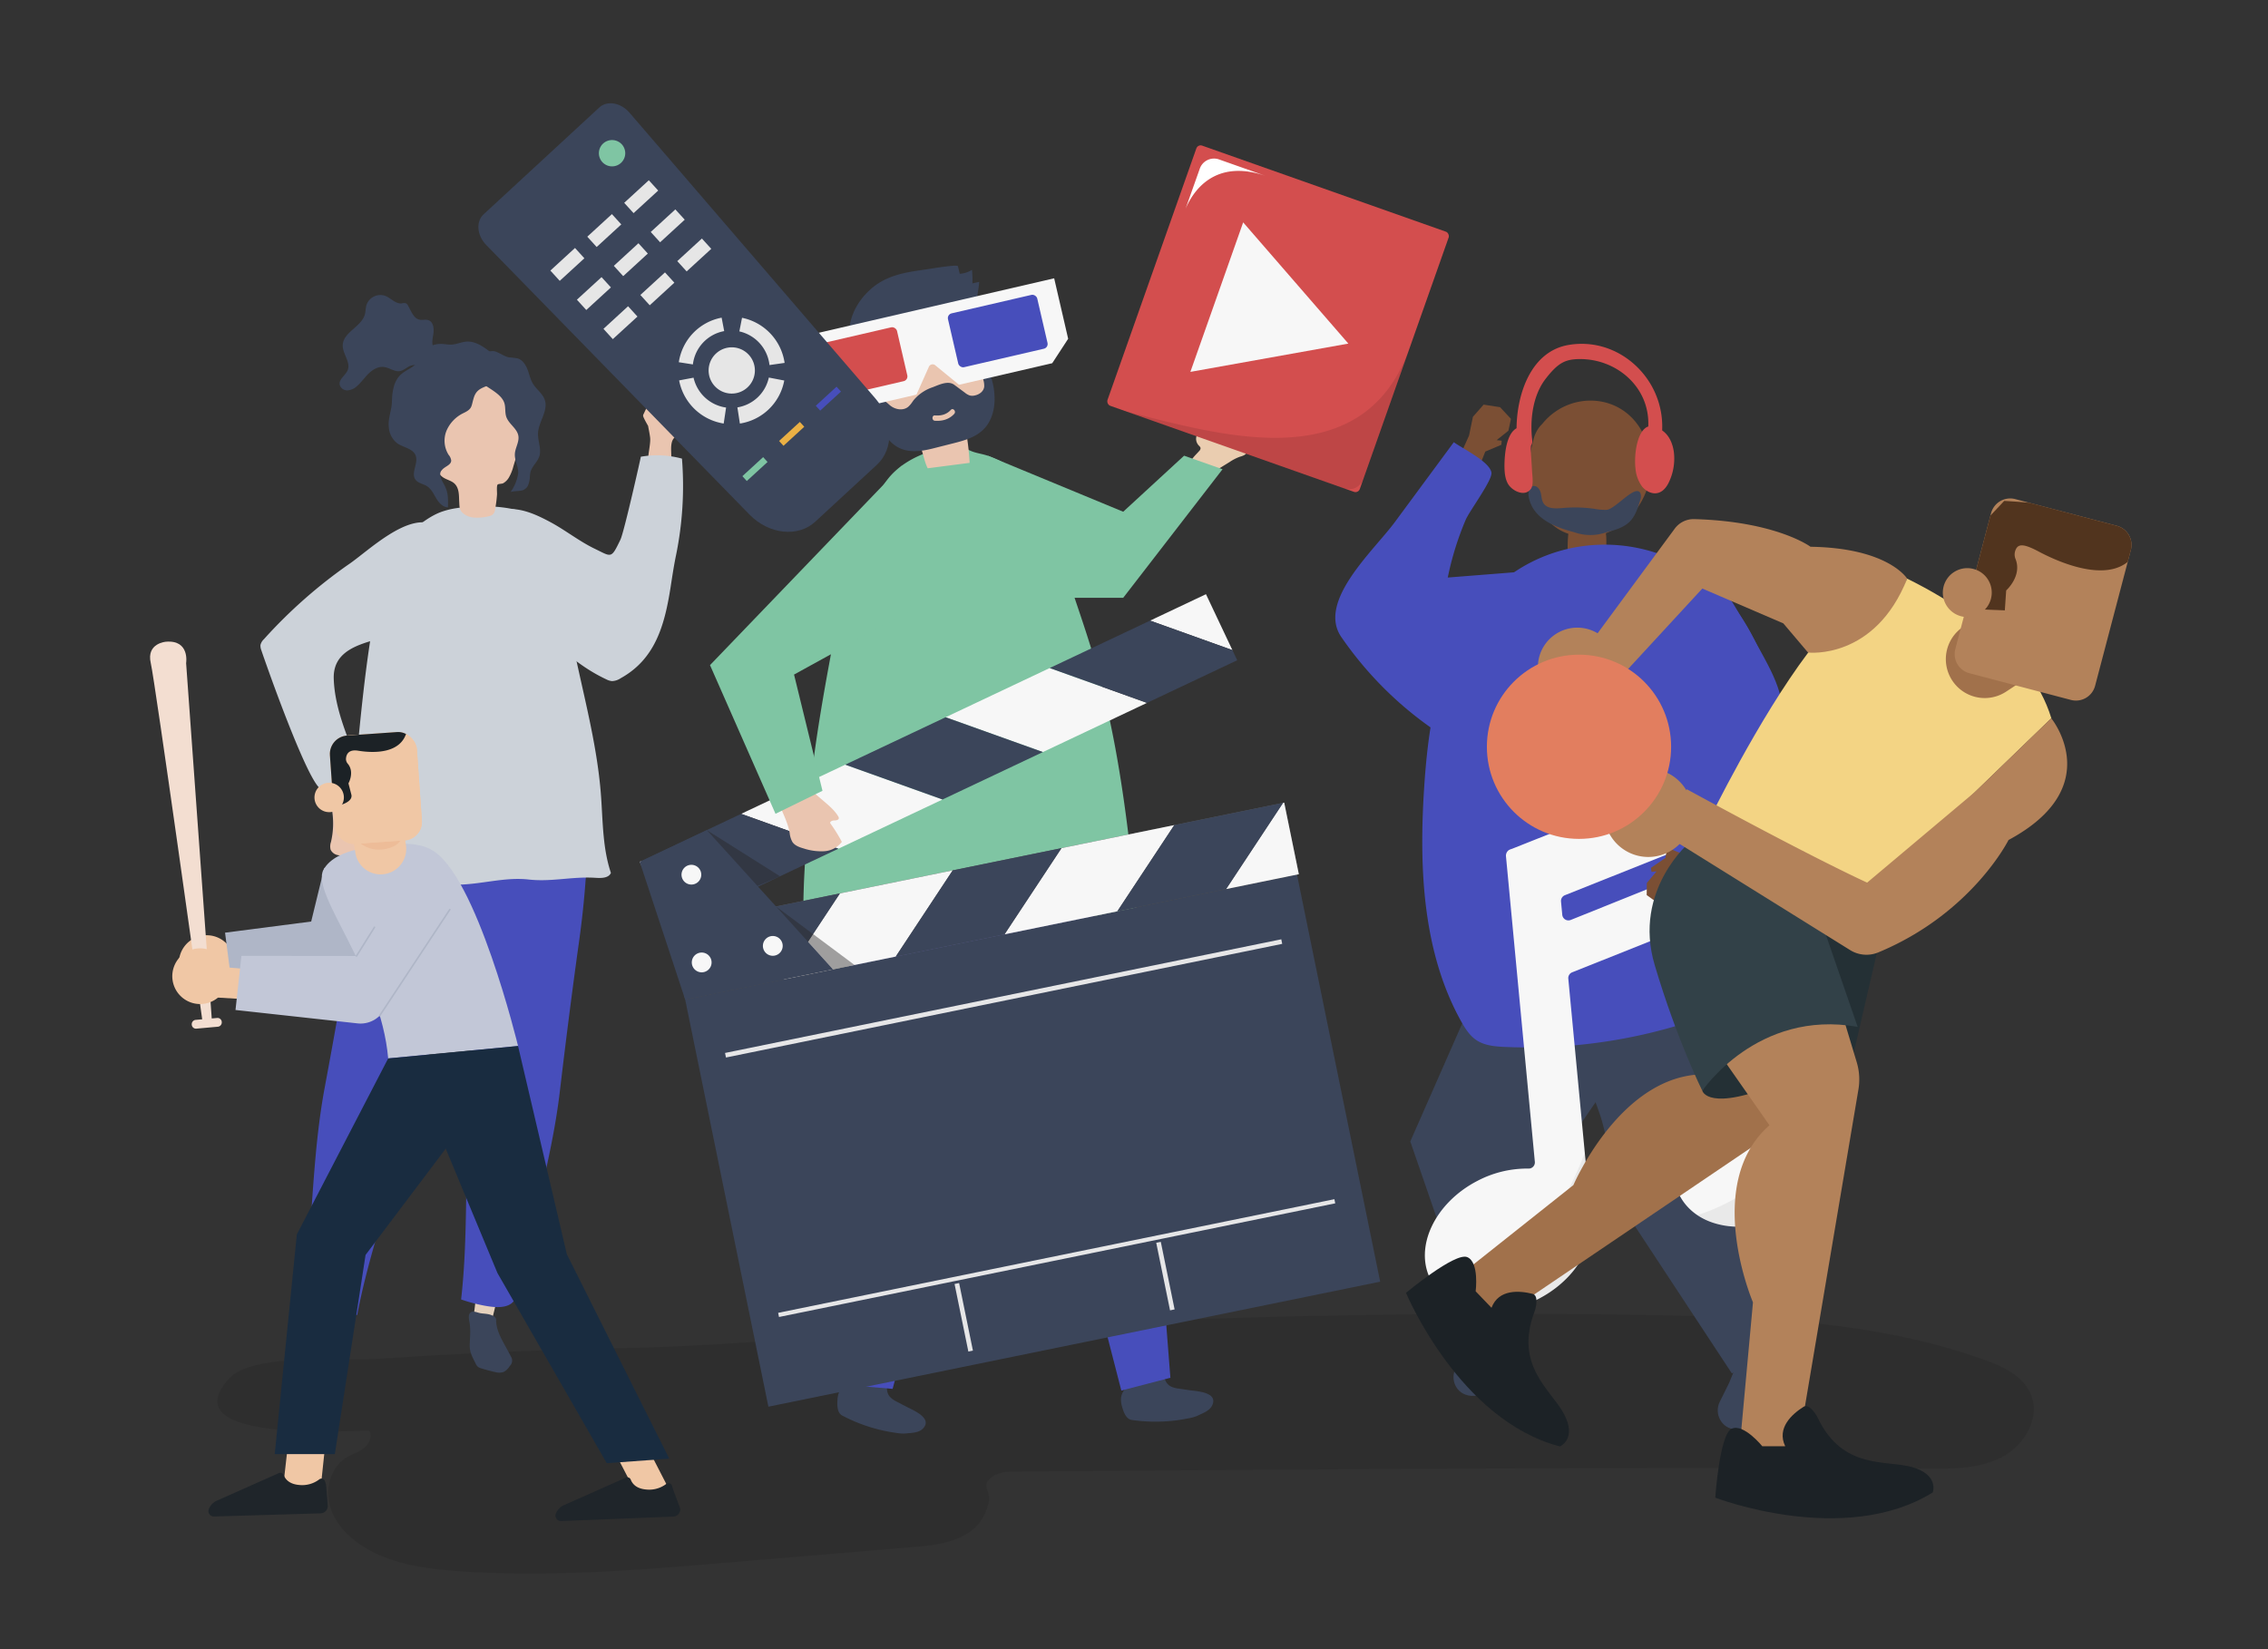<svg xmlns="http://www.w3.org/2000/svg" xmlns:xlink="http://www.w3.org/1999/xlink" viewBox="0 0 1100 800"><rect x="0" y="0" width="1100" height="800" fill="#333333" stroke="none"/><defs><style>.cls-1{fill:#b3825a;}.cls-2{fill:#f0c7a5;}.cls-3{isolation:isolate;}.cls-4{opacity:0.09;}.cls-5{fill:#e5d1bd;}.cls-6{fill:#3b455a;}.cls-7{fill:#474ebb;}.cls-8{fill:#7fc5a3;}.cls-9{fill:#534741;}.cls-10{fill:#eac5b0;}.cls-11{fill:#f7f7f7;}.cls-12{fill:#d34e4e;}.cls-13{fill:#59595b;}.cls-14{fill:#e6e6e7;}.cls-15{fill:#272525;opacity:0.42;mix-blend-mode:multiply;}.cls-16{fill:#eacdb0;}.cls-17{opacity:0.1;}.cls-18{fill:#fff;}.cls-19{fill:#7b4f34;}.cls-20{fill:#161216;opacity:0.06;}.cls-21{fill:#ccd2d9;}.cls-22{fill:#e6e6e6;}.cls-23{fill:#ebb044;}.cls-24{fill:#243035;}.cls-25{fill:#a1714b;}.cls-26{fill:#1c2226;}.cls-27{fill:#324148;}.cls-28{fill:#f3d484;}.cls-29{clip-path:url(#clip-path);}.cls-30{fill:#51341e;}.cls-31{fill:#e27e5f;}.cls-32{fill:#f3ded1;}.cls-33{fill:#afb6c7;}.cls-34{fill:#c2c7d7;}.cls-35{fill:#1f252a;}.cls-36{fill:#edbc98;}.cls-37{clip-path:url(#clip-path-2);}.cls-38{fill:#192c40;}.cls-39{fill:none;stroke:#afb6c7;stroke-linecap:round;stroke-linejoin:round;stroke-width:0.76px;}</style><clipPath id="clip-path"><path class="cls-1" d="M965.48,247.13h50.9a9.6,9.6,0,0,1,9.6,9.6v68.14a9.61,9.61,0,0,1-9.61,9.61h-50.9a9.6,9.6,0,0,1-9.6-9.6V256.74a9.61,9.61,0,0,1,9.61-9.61Z" transform="translate(106.59 -242.54) rotate(14.74)"/></clipPath><clipPath id="clip-path-2"><rect class="cls-2" x="160.16" y="355.38" width="42.18" height="52.55" rx="8.94" transform="matrix(1, -0.07, 0.07, 1, -25.65, 13.27)"/></clipPath></defs><title>Sports domain</title><g class="cls-3"><g id="object"><path class="cls-4" d="M915.89,647.11a309.54,309.54,0,0,1,46.26,12.39c9.32,3.33,19.37,8,23,17.25,4.49,11.32-3.42,24.49-14.21,30.12s-23.52,5.67-35.69,5.59c-126.75-.79-253.5.08-380.25.95l-61.71.42c-3.78,0-7.74.1-11,1.94-7.38,4.14-1.56,7.65-2.66,12.64-1.35,6.13-4.3,11.39-9.66,15-8,5.37-18.12,6.34-27.75,7.14l-89,7.45c-43.65,3.65-87.51,7.31-131.19,4.15-15.89-1.15-32.3-3.4-45.79-11.86-7.46-4.68-14-11.51-16.27-20s.51-18.67,8-23.27c2.75-1.69,6-2.58,8.52-4.56s4.28-5.7,2.58-8.44c-10.17,0-96.26,5.79-68-25.29,11.61-12.75,56.83-8.53,72.19-9.57,41.37-2.79,82.8-4.48,124.25-5.38,38.92-.84,76.65-4.43,115.51-6.68,82.72-4.79,165.52-8.21,248.38-9.36q64.61-.9,129.23.17C839.18,638.55,878.2,639.91,915.89,647.11Z"/><path class="cls-5" d="M165,647.77c-3.14.21-6-.89-9.06-1.24a155.74,155.74,0,0,1,3.63-31.67c4.73,5.25,8.71,2.2,8.55,12.07C168.09,630.13,164.4,642.91,165,647.77Z"/><path class="cls-6" d="M155.27,641.19c-3.57-1.28-4.37,7.25-4.4,9.25a15.43,15.43,0,0,1-.18,3.6,9.66,9.66,0,0,1-2,3.4L143.49,664a11.68,11.68,0,0,0-2,3.15c-1,2.92.67,6.38,3.43,7.78,9.59,4.84,18.34-6.89,20.42-14.63.32-1.18.55-2.39.78-3.59.48-2.5,2.37-7.94,1.38-10.38-1.16-2.84-4.66-.78-7-1.85C158.44,643.44,156.72,641.7,155.27,641.19Z"/><path class="cls-7" d="M223.36,470.64c-8.93,24.32-19.25,48.12-25.12,73.58-7.27,31.46-19,62.13-25,93.66a77.89,77.89,0,0,1-11.63-.5c-4.43-.52-11.45-1.72-13.05-6.55-.81-2.47.05-6.48.18-9.05.4-8.21,1-16.42,1.59-24.62,1.71-23.2,2.88-46.69,7.15-69.57,4.49-24.07,8.79-48.22,12.74-72.28,2-12.44,4.55-24.8,7.65-37,.79-3.15,9.09-35.6,10.72-35.34a152.29,152.29,0,0,1,54.28,19.47c1.63,1,3.21,2.12,3.78,3.85s.05,3.22-.47,4.79c-5,15-11.75,29-17.11,43.88C227.21,460.14,225.31,465.32,223.36,470.64Z"/><path class="cls-5" d="M228.56,642.25c2.93,1.14,6,.94,9,1.52a156.68,156.68,0,0,0,6-31.32c-6.08,3.61-9-.49-11.76,9C230.87,624.5,230.59,637.8,228.56,642.25Z"/><path class="cls-6" d="M240.64,640.66c0,5.83,4.6,12.11,7.14,17.35a3.6,3.6,0,0,1-.59,4.69,7.33,7.33,0,0,1-3,2.86,7.07,7.07,0,0,1-4.1,0c-2.27-.5-4.52-1.1-6.73-1.8a4.9,4.9,0,0,1-1.57-.73,4.79,4.79,0,0,1-1.15-1.68c-1.57-3.15-2.9-5.39-2.82-8.9s.55-7.38-.12-11c-.32-1.74-.76-4,.74-4.93,1.15-.74,3.26.28,4.52.49,2.22.36,4.27.22,6.31,1.39a2.92,2.92,0,0,1,1.08.92A2.48,2.48,0,0,1,240.64,640.66Z"/><path class="cls-7" d="M225.53,455.79c1.3,25.88,4.07,51.66,2.11,77.72-2.42,32.19-.37,65-4,96.85a79.34,79.34,0,0,0,11.25,3c4.38.81,11.44,1.76,14.4-2.37,1.51-2.12,1.88-6.21,2.53-8.7,2.06-8,3.94-16,5.8-24,5.27-22.66,11.14-45.44,13.87-68.55,2.87-24.31,5.95-48.65,9.33-72.8,1.75-12.48,3-25,3.7-37.61.18-3.24,1.91-36.69.27-36.93a152.17,152.17,0,0,0-57.6,2.45c-1.85.44-3.71,1.07-4.76,2.55s-1,3.06-1,4.71c.36,15.78,2.6,31.17,3.29,47C225,444.61,225.25,450.13,225.53,455.79Z"/><path class="cls-6" d="M406.66,676.16a7.57,7.57,0,0,1,2.16-3.5c.55-.48,1.17-.85,1.71-1.35,2.5-2.33,2.22-4.56,5.91-4.06,4.19.58,8.38,1.35,12.56,2a.88.88,0,0,1,.47.16,1,1,0,0,1,.26.68c.17,1.45.34,2.9.52,4.35.46,3.92,4,5.07,6.85,6.62l2.29,1.21c3.26,1.73,13.15,5.58,8.27,10.69-2,2.11-5.51,2.11-8.2,2.38s-5.21-.36-7.77-.71a79.34,79.34,0,0,1-23.2-7.95c-2.67-1.42-2.49-5.43-2.26-8.29A11.7,11.7,0,0,1,406.66,676.16Z"/><polygon class="cls-7" points="418.41 421.35 410.04 454.1 419.32 547.46 408.41 671.66 432.93 673.73 464.74 554.92 489.83 424.93 418.41 421.35"/><path class="cls-6" d="M543.7,679.39a7.46,7.46,0,0,1,.86-4c.36-.64.83-1.2,1.16-1.84,1.59-3,.58-5,4.23-5.8,4.15-.85,8.35-1.52,12.52-2.27a.91.91,0,0,1,.49,0,1,1,0,0,1,.47.55c.65,1.31,1.3,2.62,1.94,3.93,1.75,3.54,5.44,3.45,8.67,4l2.56.38c3.65.54,14.26.88,11.36,7.32-1.2,2.67-4.5,3.83-6.94,5s-5,1.4-7.56,1.91a79.75,79.75,0,0,1-24.53.24c-3-.45-4.16-4.3-4.89-7.07A10.92,10.92,0,0,1,543.7,679.39Z"/><polygon class="cls-7" points="469.94 435.2 460.93 460.05 512.78 553.81 543.85 674.55 567.65 668.35 558.09 545.73 538.48 414.8 469.94 435.2"/><path class="cls-8" d="M389.85,430.18c.21-6.1.57-11.2.62-13a472.39,472.39,0,0,1,4.28-49.75c2-15,4.59-30.1,7.37-45.24,4.36-23.75,8.32-44.67,17.06-67.25,3.11-8,6.29-16.18,11.65-22.86,4.94-6.15,12.31-10.38,19.71-12.86,3.45-1.15,7.34-2.14,10.8-2.92,3.92-.89,5.88.88,9.63,2.48,2.52,1.08,5.48,1.37,8.09,2.29,15.52,5.43,24.38,16.39,29.63,31.94l12.67,37.53c3.47,10.27,6.94,20.55,9.95,31,7.88,27.29,12.53,55.4,16,83.59,1.71,14.13,3.12,28.29,4.47,42.46.86,9.06-3.74,5.25-9.18,2.48-9.37-4.77-18.68-9.79-29.19-11.52a88.92,88.92,0,0,0-15.48-.8c-31.45.45-63,5.13-92.56,15.94a16.27,16.27,0,0,0-5,2.53c-1.91,1.6-4.5,5.24-7.27,3.34-1.72-1.19-2.13-5.22-2.45-7C389.36,445.18,389.61,437.54,389.85,430.18Z"/><path class="cls-9" d="M464.87,154.56a38.4,38.4,0,0,1,8.25,15.63c.42,1.53.93,3.29,2.36,3.92s.87,3.07,1.57,1.54,3.06-6.82,2.84-8.5a63.88,63.88,0,0,0-2.67-11.59c-1.09-3.28-2.56-6.63-5.3-8.69a19,19,0,0,0-5.5-2.55c-2.78-.95-5.63-1.89-8.55-1.78-5,.18-7.59,2.61-2.55,5.06A30.58,30.58,0,0,1,464.87,154.56Z"/><path class="cls-10" d="M449.94,227.16l20.34-2.63A126.92,126.92,0,0,0,468,206.45c5.55-2.32,11.91-5.77,12.48-12.37a20.92,20.92,0,0,0-.74-6.26l-5.67-25.63c-.65-2.95-1.34-6-3-8.5-2.84-4.41-7.93-6.27-12.68-7.08-12.14-2.09-25,1-33.76,9.89a19.3,19.3,0,0,0-5.26,8.58c-1.35,5.23.28,10.94,1.89,16.26l4.47,14.74c1.71,5.65,4.07,12.06,9.15,14.1,2.69,1.08,5.77.69,8.25,2.32C447.56,215.37,447.44,222.27,449.94,227.16Z"/><path class="cls-6" d="M481,184c-.46-1.56-2.2-6-3.87-2.6a5,5,0,0,0-.15,3,10.91,10.91,0,0,1,.38,3.09c-.22,2.35-2.37,3.89-4.51,4.33a5.05,5.05,0,0,1-2.59,0,7.74,7.74,0,0,1-2.26-1.32l-5.18-3.84c-3-2.2-7.35,0-10.42,1.17a20.54,20.54,0,0,0-9.34,6.36l-.71,1a11.31,11.31,0,0,1-1.89,2.18c-2.49,2-6.31,1.36-8.87-.79-1.18-1-2.37-2.34-3.82-2.22a3,3,0,0,0-2.35,2.31,8.78,8.78,0,0,0,0,3.68,26.85,26.85,0,0,0,5.14,12.36c6,7.54,14.13,6.8,22,4.81l9.33-2.36c5.69-1.43,11.68-3,15.73-7.52,3.56-3.94,4.93-9.58,4.75-15.13A34.46,34.46,0,0,0,481,184Zm-18.18,16.76c-2.54,2.74-5.84,3.6-9.43,3.34-1.53-.12-1.48-2.69.05-2.58,3,.22,5.6-.39,7.72-2.68C462.23,197.65,463.89,199.57,462.83,200.72Z"/><path class="cls-6" d="M471.63,137.47a46.5,46.5,0,0,0-.22-6.57,12.33,12.33,0,0,1-5.94,1.9c-.29-1.22-.57-2.45-.86-3.67-.24-1-14,1.35-15.1,1.51-10.53,1.48-20.16,2.8-28.21,10.55-6.87,6.63-10.34,15-9.42,24.6.87,9.2,6.42,20.22,13.2,26.48-.58-2.37-3.21-7.68-3.17-10.06a20.94,20.94,0,0,1,.69-7,27.09,27.09,0,0,1,6.95-11.92c5.17-5.23,11.74-8.87,18.54-11.46,6.23-2.37,13.89-5,20.65-4.7,3.24.14,3.93.8,5.06-2.76.2-.62,1.32-7.67,1.06-7.62Z"/><path class="cls-11" d="M380.17,165.34l6.8,29.34,12.14,7.25,45.38-10.5,5.95-13.34a2,2,0,0,1,3.32-.77l11.37,9.33,45.21-10.46,7.73-11.85L511.28,135Z"/><rect class="cls-12" x="393.69" y="162.92" width="44.44" height="26.81" rx="2.35" transform="translate(-29.05 98.31) rotate(-13.03)"/><rect class="cls-7" x="461.7" y="147.18" width="44.44" height="26.81" rx="2.35" transform="translate(-23.75 113.24) rotate(-13.03)"/><rect class="cls-6" x="349.43" y="452.54" width="302.85" height="201.56" transform="translate(-100.64 111.48) rotate(-11.55)"/><rect class="cls-13" x="325.7" y="419.4" width="303.78" height="35.44" transform="translate(-77.85 104.47) rotate(-11.55)"/><polygon class="cls-11" points="594.67 431.28 629.95 424.07 622.85 389.35 622.29 389.47 594.67 431.28"/><polygon class="cls-14" points="325.23 450.17 331.23 479.56 354.61 444.17 325.23 450.17"/><polygon class="cls-11" points="407.36 433.39 379.74 475.2 434.45 464.02 462.07 422.21 407.36 433.39"/><polygon class="cls-11" points="514.83 411.43 487.2 453.24 541.91 442.06 569.54 400.25 514.83 411.43"/><polygon class="cls-6" points="354.61 444.17 331.23 479.56 332.32 484.89 379.74 475.2 407.36 433.39 354.61 444.17"/><polygon class="cls-6" points="462.07 422.21 434.45 464.02 487.2 453.24 514.83 411.43 462.07 422.21"/><polygon class="cls-6" points="569.54 400.25 541.91 442.06 594.67 431.28 622.29 389.47 569.54 400.25"/><polygon class="cls-14" points="357.96 434.7 325.4 450.08 310.26 418.05 310.78 417.8 357.96 434.7"/><polygon class="cls-11" points="584.91 288.24 597.73 315.36 557.8 301.06 584.91 288.24"/><polygon class="cls-11" points="509.12 324.06 556.3 340.96 505.81 364.82 458.63 347.93 509.12 324.06"/><polygon class="cls-11" points="409.95 370.93 457.13 387.83 406.64 411.69 359.46 394.79 409.95 370.93"/><polygon class="cls-6" points="557.8 301.06 597.73 315.36 600.06 320.28 556.3 340.96 509.12 324.06 557.8 301.06"/><polygon class="cls-6" points="458.63 347.93 505.81 364.82 457.13 387.83 409.95 370.93 458.63 347.93"/><polygon class="cls-6" points="359.46 394.79 406.64 411.69 357.96 434.7 310.78 417.8 359.46 394.79"/><polygon class="cls-6" points="332.32 484.89 310.28 418.1 342.83 402.7 404.04 470.24 332.32 484.89"/><polygon class="cls-15" points="342.83 402.7 378.32 425.07 367.4 429.8 342.83 402.7"/><polygon class="cls-15" points="376.38 439.72 414.46 468.11 404.04 470.24 376.38 439.72"/><path class="cls-11" d="M340,423.23a4.79,4.79,0,1,1-5.76-3.59A4.79,4.79,0,0,1,340,423.23Z"/><path class="cls-11" d="M345,465.78a4.8,4.8,0,1,1-5.77-3.58A4.8,4.8,0,0,1,345,465.78Z"/><path class="cls-11" d="M379.49,457.75a4.8,4.8,0,1,1-5.77-3.58A4.8,4.8,0,0,1,379.49,457.75Z"/><rect class="cls-14" x="374.82" y="609.27" width="275.36" height="2.05" transform="translate(-111.81 114.97) rotate(-11.55)"/><rect class="cls-14" x="466.29" y="622.3" width="2.26" height="33.45" transform="translate(-118.48 106.52) rotate(-11.55)"/><rect class="cls-14" x="564.1" y="602.31" width="2.26" height="33.45" transform="translate(-112.49 125.7) rotate(-11.55)"/><rect class="cls-14" x="349.08" y="483.2" width="275.36" height="2.26" transform="translate(-87.11 107.26) rotate(-11.55)"/><path class="cls-10" d="M383,404.06a11,11,0,0,0,1.34,4.39c1.2,1.77,3.38,2.54,5.44,3.13a27.39,27.39,0,0,0,9.9,1.35,11.72,11.72,0,0,0,8.63-4.53,73.08,73.08,0,0,0-5.65-9.07c-.17-.91,1.09-1.33,2-1.33s2.18-.25,2.18-1.18a1.64,1.64,0,0,0-.3-.81c-1.74-2.89-4.36-5.12-6.93-7.31L389.48,380a3.5,3.5,0,0,0-4.36-.87c-3.05,1-6.19,2-9.15,3.24C376.61,389.91,381.72,396.53,383,404.06Z"/><polygon class="cls-8" points="437.44 225.83 344.36 322.64 376.13 394.76 398.91 383.61 385.12 327.23 441.91 295.97 437.44 225.83"/><path class="cls-16" d="M581.63,218.76a2,2,0,0,0,.65-1.27c0-.63-.58-1.07-1-1.53a4.69,4.69,0,0,1,.7-6.83,4.37,4.37,0,0,1,6.33,2.26,21.26,21.26,0,0,0,7.15-4.79c.77-.77,1.59-1.67,2.68-1.71a3.85,3.85,0,0,1,1.87.57q1.93,1,3.84,2c1.69.92,3.47,2,4.15,3.81,1.07,2.82-1,5.77-3,8.06a7,7,0,0,1-1.44,1.39,9.59,9.59,0,0,1-2.22.84,23.14,23.14,0,0,0-5,2.58l-14.93,9.21c-.16.08-4.24-6.78-4.24-7.73C577.17,222.92,580,220.69,581.63,218.76Z"/><polygon class="cls-8" points="479.06 221.05 544.76 248.24 574.3 221.05 592.94 227.63 544.76 290 490.22 290 479.06 221.05"/><rect class="cls-12" x="554.98" y="87.71" width="129.78" height="133.85" rx="2.21" transform="translate(86.87 -197.6) rotate(19.45)"/><g class="cls-17"><path d="M546.52,199.7l105.32,37.2a7.31,7.31,0,0,0,9.34-4.37l22.6-64C661.18,232.53,591.45,210.79,546.52,199.7Z"/></g><path class="cls-18" d="M581.94,81.72,575,101.28c3.46-8.12,13.91-24.77,39.32-15.79l-23.07-8.15A7.31,7.31,0,0,0,581.94,81.72Z"/><polygon class="cls-11" points="653.96 166.67 602.95 107.87 577.34 180.4 653.96 166.67"/><polygon class="cls-19" points="716.85 227.91 720.39 219.05 728.17 215.76 728.33 213.77 725.89 213.51 731.59 208.95 732.83 203.2 727.55 197.52 719.57 196.28 714.38 202.19 712.5 211.29 707.13 223.22 716.85 227.91"/><path class="cls-7" d="M722.82,227.74a4.55,4.55,0,0,1,.55,1.57c.52,3.58-10.68,18.57-12.5,22.85a146.2,146.2,0,0,0-8.69,28l40.91-3.23A361.93,361.93,0,0,1,707,356.62a4.44,4.44,0,0,1-2.47,2.32,4.39,4.39,0,0,1-3.11-1,175.3,175.3,0,0,1-50.87-48.92c-11.89-17.31,15.76-41.93,25.94-55.73l28.62-38.78C709.24,217.49,720.16,222.82,722.82,227.74Z"/><path class="cls-19" d="M743.64,213.65a16.87,16.87,0,0,1,3.17-6.75c.45-.52,1-1,1.39-1.49,14.87-18.19,46.49-14.51,52,14.94,3,15.84-7,32.84-21.33,38.31.56,4.19-.1,9.28,0,12.46a3,3,0,0,1-.39,1.89,2.43,2.43,0,0,1-1.49.75,21.5,21.5,0,0,1-15.36-2.36,2.6,2.6,0,0,1-.9-.75,2.93,2.93,0,0,1-.33-1.41,69.73,69.73,0,0,1,.25-10.32c-8.55-2.79-14.76-10.83-17.38-19.54C740.8,231.06,741.32,222,743.64,213.65Z"/><path class="cls-6" d="M714.57,654.21l-7,7.3c-4.51,4.7-3,12.69,3.13,15,3.59,1.34,8.53.83,15.12-4.23l14.74-18.74-2.87-5.64-16.57-1.58Z"/><path class="cls-6" d="M730.05,449.07,684,553.72l33.27,96.38L740,648.38l6.43-74.4s69.41-97.32,64.71-100.2S730.05,449.07,730.05,449.07Z"/><path class="cls-6" d="M838.61,670.91,834.1,680c-2.9,5.83.94,13,7.45,13.35,3.84.21,8.4-1.75,13.18-8.54l8.48-22.28L858.78,658,842.5,661.4Z"/><path class="cls-6" d="M764.21,486.35c-6.18,12.59,9,44.51,12.6,56.93,4.06,13.92,6.1,36.24,14.13,48.45l49,74.46,21.24-8.45c-4.66-21.15-12.32-43.32-14.94-64.67-3.79-30.89,19.84-63.6,26.36-94.77,1.9-9.08,3.21-18.53,1.27-27.6s-7.68-17.8-16.35-21.11c-13.28-5.08-27.45,3.52-39.47,11.1-14.59,9.2-30.12,17.54-47.07,20.69A8.91,8.91,0,0,0,764.21,486.35Z"/><path class="cls-7" d="M829.69,282.77c22.64,18.53,31.32,50,36.77,79.49a707.08,707.08,0,0,1,10,79.18c.66,9.44.91,19.73-4.36,27.34-3.46,5-8.85,8.09-14.14,10.83a255,255,0,0,1-128.17,28.25c-4.91-.22-10.09-.67-14.17-3.6-3-2.19-5.16-5.55-7-8.9-18.61-33.5-20.4-74.21-17.93-112.72,1.78-27.73,5.83-56.25,19.84-79.68C736.15,260.15,792,251.9,829.69,282.77Z"/><path class="cls-11" d="M872.79,357.6a3.35,3.35,0,0,0-3-.24S736.35,410.6,733.21,411.8a5.54,5.54,0,0,0-1.54.67,3.34,3.34,0,0,0-1.26,2.92l14,148.16a3,3,0,0,1-3.14,3.32,51.88,51.88,0,0,0-24.78,6c-20.67,10.72-30.79,32.28-22.55,48,4.07,7.8,11.88,13,22,14.63a43.52,43.52,0,0,0,11.08.32A53,53,0,0,0,746.35,630c16.17-8.39,26.33-23.58,25.38-37.86,0-.11,0-.22,0-.33L760.64,474.76a3,3,0,0,1,1.91-3.11L853,435.58a3,3,0,0,1,4.16,2.53l8,84.45a3.05,3.05,0,0,1-3.14,3.32,51.77,51.77,0,0,0-24.79,6c-9.85,5.11-17.65,12.81-22,21.68-4.46,9.2-4.67,18.56-.6,26.36s11.89,13,22,14.63c9.76,1.57,20.56-.38,30.41-5.49,16.37-8.5,26.54-23.87,25.35-38.29,0-.06,0-.11,0-.17l-18-190.47A3.29,3.29,0,0,0,872.79,357.6ZM853.6,400.71l.57,6.09a3,3,0,0,1-1.89,3.11l-90.4,36.33a3,3,0,0,1-4.17-2.53l-.6-6.35a3,3,0,0,1,1.9-3.11l90.42-36.07A3.05,3.05,0,0,1,853.6,400.71Z"/><path class="cls-20" d="M703.09,630.78A33.57,33.57,0,0,0,716,635.53a43.52,43.52,0,0,0,11.08.32A53,53,0,0,0,746.35,630c16.17-8.39,26.33-23.58,25.38-37.86,0-.11,0-.22,0-.33l-3.09-32.67C751.46,605.42,722.17,623.65,703.09,630.78Z"/><path class="cls-20" d="M867.05,589.05c16.37-8.5,26.54-23.87,25.35-38.29,0-.06,0-.11,0-.17l-2.46-26c-19,43.68-49.1,59.3-66.69,64.83a33.35,33.35,0,0,0,13.4,5.1C846.4,596.11,857.2,594.16,867.05,589.05Z"/><path class="cls-6" d="M747.81,242a6.65,6.65,0,0,0,.81,2.12c1.84,2.85,6,2.61,9.37,2.31a66.25,66.25,0,0,1,15.22.38,28.38,28.38,0,0,0,5.95.52c4.43-.3,14.21-12.86,16.49-8a4.83,4.83,0,0,1-.17,3.38c-1.11,3.69-2.31,7.54-5,10.28-3,3-7.28,4.16-11.37,5.21a23.29,23.29,0,0,1-15.54,0c-9.17-2.44-20.35-6.47-22.19-17.51-.33-2,.35-4.67,2.37-4.92,1.74-.22,3.08,1.57,3.52,3.27C747.5,240,747.6,241,747.81,242Z"/><polygon class="cls-19" points="809.45 406.81 807.72 416.2 800.75 420.96 800.98 422.94 803.42 422.71 798.74 428.31 798.66 434.19 804.95 438.72 813.01 438.36 816.95 431.55 816.99 422.25 819.91 409.5 809.45 406.81"/><path class="cls-7" d="M803.44,408.2l-.66-.42c3.46-13.54,18.9-37,16-50.09-1.51-6.9-10.74-16.25-14.67-22.25l-16.77-25.59c-1.56-2.39-3.16-4.86-3.77-7.66-.78-3.59.17-7.33,1.55-10.73,2.37-5.81,6.23-11.26,11.75-14.24,8.47-4.57,25-3.79,32.64,2.08,5.27,4.07,8.91,9.85,12.34,15.56q7,11.67,13.49,23.66c4.6,8.51,9.1,17.53,9.23,27.21.08,6.47-1.8,12.79-3.67,19-4.36,14.49-23.93,58.07-45.3,49.3A79.37,79.37,0,0,1,803.44,408.2Z"/><path class="cls-12" d="M811.81,219.07c-.53-3.64-2-7.3-4.79-9.62-.29-.24-.57-.46-.86-.67a40.34,40.34,0,0,0-7.91-25.91c-8.35-11.26-22.34-18.12-37.52-15.53-18.05,3.07-25,23.43-25.19,40.39a7.59,7.59,0,0,0-2.39,2.24c-3,4.25-3.44,11.88-3.47,15.8,0,3,.19,6.23,1.68,8.89,1.85,3.34,8.12,6.66,11.14,2.5,1.44-2,.65-6.4.55-8.79-.14-3.17-.42-6.34-.58-9.51a23,23,0,0,1,.08-2.68,3.78,3.78,0,0,0,.6-2.58c-1.2-9.94.26-21.77,6.48-29.82,5.94-7.68,9.43-9.5,16.26-9.59,17.92-.24,33.86,13.23,33.56,31.68,0,.23,0,.59,0,1-5.63,1.92-7,14.36-6.21,20.49a17.17,17.17,0,0,0,3.18,8.65c1.92,2.4,5.09,3.9,7.9,3.06s4.56-3.64,5.69-6.45A26.55,26.55,0,0,0,811.81,219.07Z"/><path class="cls-21" d="M214.65,248.1c-.32.1-.63.21-.94.33-5.2,2-9.63,5.53-14,9-6.5,5.25-9.7,7.55-12.21,15.33a188,188,0,0,0-5.25,22.39c-7.36,38.38-8.78,76.59-14.07,115.26-1.43,10.53-2.55,22.9,5.24,30.13,13.81-10.75,31.17-11.37,47.92-11.39,11.76,0,23.27-3.82,35.06-2.5,11.27,1.25,21.11-1.57,32.54-.82,2.76.18,6.28.15,7.36-2.39-4-11.87-3.89-24.62-4.78-37.1-2.32-32.26-13-63.23-17.32-95.27-1.47-10.9-2.25-29-10.69-37.22-9.16-9-30.08-9.15-41.86-7.39A39.46,39.46,0,0,0,214.65,248.1Z"/><path class="cls-10" d="M179,402.22c1.7-8.05-3.45-12-8.17-18.81-2.63-3.82-3.67-15-10-14.11a10.23,10.23,0,0,0-3.55.92,9.09,9.09,0,0,0-2.3,1.94c-.53.58-1.5,1.37-1.47,2.14s1.36,2.32,1.79,3c5.45,9.27,7.78,20.26,5.23,31.1a6.63,6.63,0,0,0-.17,3.81,4.86,4.86,0,0,0,3.74,2.64c5.29,1.08,10.76-2.53,13.05-7.42A24.08,24.08,0,0,0,179,402.22Z"/><path class="cls-21" d="M131.54,329c7.31,20.13,20.71,55.07,24.89,53.88a52.49,52.49,0,0,0,18.23-9.43c-5.28-14.13-12.31-28.88-12.79-44.22-.57-18.43,22.86-17.9,37.36-23.92,4.46-1.84,9-3.92,12.18-7.55,3.7-4.24,5-10,5.52-15.66.65-7.49,1.7-23.43-6.44-27.48-12.5-6.22-31.63,12.39-40.92,18.82A240.06,240.06,0,0,0,128,310.07a5.71,5.71,0,0,0-1.67,2.81,5.85,5.85,0,0,0,.44,2.6C127.15,316.68,129,321.93,131.54,329Z"/><path class="cls-10" d="M223.4,247.55a4,4,0,0,0,.8,1.08,9.19,9.19,0,0,0,5.15,2.39,22.91,22.91,0,0,0,7.46-.53c3.33-.63,3.21-2.58,3.69-5.6.27-1.65.43-3.31.56-5,.06-.91-.29-4.18.29-4.82.4-.43,2-.29,2.71-.66a7.65,7.65,0,0,0,2.72-2.7A21.74,21.74,0,0,0,249,226.2l3-10a52.37,52.37,0,0,0,2.41-10.37c.51-5.34-.36-12.87-4.38-16.77-3.68-3.56-9-4.81-14-5.43a29,29,0,0,0-18.88,3.81,15.56,15.56,0,0,0-5.76,5.69c-2.07,3.84-1.91,8.62-1.69,13.1q.3,6.19.61,12.4c.24,4.75.83,10.23,4.39,12.8,1.89,1.37,4.36,1.66,6,3.42,2,2.2,1.9,5.49,2,8.28C222.84,244.73,222.72,246.24,223.4,247.55Z"/><path class="cls-6" d="M244,194.14a7,7,0,0,1,.56,1.21c.76,2.19.24,4.66,1,6.86,1.17,3.48,5.23,5.57,5.85,9.2.5,3-1.53,5.78-1.7,8.78-.19,3.28,1.91,6.38,1.59,9.62a21.34,21.34,0,0,1-3.75,9c.52-.69,5.23-.45,6.45-1.19,1.87-1.14,2.08-1.86,2.64-3.81s.12-3.85,1-5.83c1.05-2.43,3.22-4.22,4-6.81,1-3.54-.84-7.27-.7-11,.23-5.58,5.05-10.83,3.3-16.13-1-3.11-4.05-5.1-5.75-7.9-1.29-2.13-1.76-4.63-2.66-6.95s-2.43-4.64-4.81-5.35a40.07,40.07,0,0,0-4.11-.48c-2.35-.44-4.3-2.06-6.56-2.82-3.24-1.1-8.95,2.17-10.84,4.92s-.93,5,1,7.44C233.65,187,241.37,189.58,244,194.14Z"/><path class="cls-6" d="M200.42,177.67c-1.94,1.42-4.33,2.45-6.1,4.11-3.46,3.24-4.11,8.42-4.24,13.16-.11,4.21-2,8-1.5,12.35a10.77,10.77,0,0,0,4,7.68c3,2.17,7.69,2.53,9,6,1.45,3.74-2.42,8.46-.07,11.71,1.3,1.79,3.84,2,5.7,3.26,2.07,1.34,3.14,3.74,4.4,5.86s3.17,4.25,5.64,4.3c.1-3.75.21-6.73-1.4-10.16-.93-2-3.68-5.7-1.57-7.86,1.33-1.8,4.48-2.39,4.56-4.63a5.17,5.17,0,0,0-1.27-2.83,12.88,12.88,0,0,1-1-11.71,16.81,16.81,0,0,1,8.31-8.57c4.3-2.08,3.61-3.13,4.86-7.24,1.14-3.79,3.29-4.67,6.7-6,3.06-1.24,4-2,5.17-4.88.83-2.09,1.84-4.6.65-6.94a14.14,14.14,0,0,0-4.33-4.45c-3.47-2.65-7.37-5.43-11.72-5.12-2.41.18-4.69,1.31-7.11,1.45-1.61.09-3.21-.26-4.83-.32a12.83,12.83,0,0,0-7.88,2.39c-2.25,1.65-2.19,3.38-3.44,5.73A8.44,8.44,0,0,1,200.42,177.67Z"/><path class="cls-6" d="M210.16,162.22c.42-2.62.15-6-2.35-6.91-1.37-.48-2.9.05-4.32-.24-3-.62-4.07-4.29-5.66-6.95a2.31,2.31,0,0,0-.94-1,3.74,3.74,0,0,0-2,.05c-3,.37-5.31-2.61-8.16-3.69a7.14,7.14,0,0,0-9,4.48c-.44,1.48-.36,3.08-.77,4.57-1.66,6-10.51,8.61-10.73,14.87-.15,4.23,4,8.29,2.38,12.2-1,2.51-4.25,4.22-3.88,6.9a3.72,3.72,0,0,0,3.81,2.87,7.5,7.5,0,0,0,4.66-2.12c2.08-1.82,3.65-4.15,5.63-6.08s4.63-3.49,7.38-3.14,5.06,2.4,7.7,2c2.11-.35,3.68-2.23,5.75-2.77s4,.27,6,.39,4.45-.92,4.51-2.92a4.68,4.68,0,0,1,0-1.45c.42-1.29,2.63-1.22,3-2.51-1-1.61-2.52-1-3.27-3.14C209.41,166,209.9,163.86,210.16,162.22Z"/><path class="cls-10" d="M320.69,191.19l-1.53.06a2.43,2.43,0,0,0-.89.17,2.36,2.36,0,0,0-.68.58,36.48,36.48,0,0,0-5.2,8.35c-.56,1.12-.66,1.2-.12,2.39s1.35,2.6,2.06,3.86c.35,1.94.78,3.87,1,5.83.46,5-3.85,16,1.94,18.54a9.7,9.7,0,0,0,3.47,1,7.91,7.91,0,0,0,2.86-.59c.72-.26,1.93-.48,2.26-1.21s-.09-2.9-.11-3.79c-.08-2.53-.15-5.07-.23-7.6s.06-5.42,1.93-6.76a10.5,10.5,0,0,0,1.25-.84,4.25,4.25,0,0,0,.88-1.52,31.19,31.19,0,0,0,1.88-6.42c.33-2-.81-3.05-1.82-4.63s-1.07-3.67-2-5.37-2.49-2-4.35-2.07C322.42,191.18,321.56,191.17,320.69,191.19Z"/><path class="cls-21" d="M325.14,285.5c.83-5.27,1.6-10.65,2.73-16.11a167.55,167.55,0,0,0,2.89-46.92,46.23,46.23,0,0,0-19.95-.92c.08,0-8.12,36.57-9.9,40.25-4.58,9.5-4.2,8.37-12.55,4.35-7.32-3.53-14.06-8.9-21.26-12.79-7-3.76-14.62-7.3-22.46-6.24q-1.08,13.56-1.15,27.18c0,3.25,0,6.59,1.22,9.62s3.25,5.34,5.33,7.69c12.91,14.64,26.35,29.67,44,37.93a7.85,7.85,0,0,0,2.76.86,8.13,8.13,0,0,0,4.26-1.41C317.7,319.77,322.27,303.51,325.14,285.5Z"/><path class="cls-6" d="M425.33,225.44,395.4,253.08c-8.33,7.7-22.45,6.19-31.87-3.45L235.82,118.84c-4.51-4.62-5.09-11.34-1.27-14.87l56.1-51.82c3.81-3.53,10.44-2.39,14.65,2.5L424.54,193.26C433.34,203.49,433.66,217.74,425.33,225.44Z"/><polygon class="cls-22" points="283.43 125.29 271.48 136.24 266.93 131.25 278.88 120.29 283.43 125.29"/><polygon class="cls-22" points="301.33 108.86 289.39 119.82 284.84 114.82 296.78 103.86 301.33 108.86"/><polygon class="cls-22" points="319.23 92.44 307.29 103.39 302.74 98.39 314.68 87.44 319.23 92.44"/><polygon class="cls-22" points="296.3 139.42 284.35 150.38 279.8 145.38 291.75 134.43 296.3 139.42"/><polygon class="cls-22" points="314.2 123 302.26 133.95 297.71 128.96 309.65 118 314.2 123"/><polygon class="cls-22" points="332.1 106.57 320.16 117.53 315.61 112.53 327.55 101.58 332.1 106.57"/><polygon class="cls-22" points="309.17 153.56 297.22 164.51 292.68 159.52 304.62 148.56 309.17 153.56"/><polygon class="cls-22" points="327.07 137.13 315.13 148.09 310.58 143.09 322.52 132.14 327.07 137.13"/><polygon class="cls-22" points="344.97 120.71 333.03 131.66 328.48 126.67 340.42 115.71 344.97 120.71"/><path class="cls-22" d="M373.21,177.09l7.33-1.05a26.13,26.13,0,0,0-20.65-21.88l-1.3,6.6A18.85,18.85,0,0,1,373.21,177.09Z"/><path class="cls-22" d="M357.64,197.62l1.21,7.84a25.87,25.87,0,0,0,21.52-20.88l-7.48-1.43A18.65,18.65,0,0,1,357.64,197.62Z"/><path class="cls-22" d="M336.38,183.21l-7,1.32A26.12,26.12,0,0,0,351,205.45l1.16-7.75A18.84,18.84,0,0,1,336.38,183.21Z"/><path class="cls-22" d="M351.24,160.62,350,154.1a25.77,25.77,0,0,0-13.82,7.47,26,26,0,0,0-6.95,14.14l6.83,1.07A18.67,18.67,0,0,1,351.24,160.62Z"/><path class="cls-22" d="M355.35,168.49a11.22,11.22,0,1,1-11.65,10.69A11.24,11.24,0,0,1,355.35,168.49Z"/><polygon class="cls-8" points="372.27 224.1 362.2 233.34 360.06 230.99 370.13 221.75 372.27 224.1"/><polygon class="cls-23" points="390.07 207.02 380 216.26 377.86 213.91 387.93 204.67 390.07 207.02"/><polygon class="cls-7" points="407.88 189.95 397.81 199.18 395.66 196.83 405.73 187.59 407.88 189.95"/><path class="cls-8" d="M301.57,70a6.39,6.39,0,1,1-9-.42A6.43,6.43,0,0,1,301.57,70Z"/><polygon class="cls-24" points="912.92 450.9 892.12 540.81 841.25 439.23 912.92 450.9"/><path class="cls-25" d="M892.62,512.29l-10.53,18.57a29.13,29.13,0,0,1-9,9.76l-156.61,106-18.85-19.75,65.49-52s24.49-57.35,67.62-53.54l11.19-55.66Z"/><path class="cls-26" d="M723.39,634.4l-7.68-8s1.83-14.2-4.12-16.59-29.67,17.34-29.67,17.34S707.67,689,756.6,701.65c0,0,8.38-3.59,1.94-15.77-6.08-11.51-24.23-23.28-14.32-49.5,1-2.72,1.94-8-.89-8.75C737,626.06,726.87,625.19,723.39,634.4Z"/><path class="cls-24" d="M825.64,529.12s2.69,10.8,38.06-4c31-13,37.77-15.6,37.28-27s-55-11.94-55-11.94Z"/><path class="cls-1" d="M894.36,494.82l6.16,20.43a29,29,0,0,1,.83,13.26L869.88,715h-27.3l7.63-83.24s-24.57-57.32,8-85.89l-32.54-46.53Z"/><path class="cls-27" d="M819.82,408.27s-28.1,23.36-17.28,59.85,23.1,61,23.1,61,26.66-39.65,75.34-31l-21.64-62.74Z"/><path class="cls-1" d="M925,280.71s-9-14.91-46.88-15.48c0,0-16.48-12.3-56.37-13.41a11.4,11.4,0,0,0-9.47,4.6l-50.77,68.87L779.06,336l46.58-50.5,39.28,16.89,12,14.16,30.16,16.1Z"/><path class="cls-28" d="M925,280.71c-15.7,39.49-47.88,35.85-48,35.84-24.29,32.25-47.81,80.69-47.81,80.69l68.73,45,97-93.82C984.49,313.84,945.37,290.7,925,280.71Z"/><path class="cls-25" d="M946.86,330.12h0A18.86,18.86,0,0,1,952.23,304l25.47-16.77,20.75,31.51L973,335.5A18.85,18.85,0,0,1,946.86,330.12Z"/><path class="cls-1" d="M965.48,247.13h50.9a9.6,9.6,0,0,1,9.6,9.6v68.14a9.61,9.61,0,0,1-9.61,9.61h-50.9a9.6,9.6,0,0,1-9.6-9.6V256.74a9.61,9.61,0,0,1,9.61-9.61Z" transform="translate(106.59 -242.54) rotate(14.74)"/><g class="cls-29"><path class="cls-30" d="M953.89,299.36l3.62-3.9c4.57.23,14.85.62,14.85.62l.66-9.67s7.92-7.06,4.47-15.4a5.73,5.73,0,0,1,.25-4.62c1.34-2.81,4.39-2.38,11.1,1.19,10.58,5.63,37.18,17.21,47.21.17,12.63-21.45-64-24.75-64-24.75L952,264.33l1.91,35Z"/></g><path class="cls-1" d="M965.61,290.52A11.86,11.86,0,1,1,957.17,276,11.85,11.85,0,0,1,965.61,290.52Z"/><path class="cls-1" d="M803.72,373.26A21.44,21.44,0,1,1,778.44,390,21.43,21.43,0,0,1,803.72,373.26Z"/><path class="cls-1" d="M768.81,304.85a19.12,19.12,0,1,1-22.54,14.93A19.12,19.12,0,0,1,768.81,304.85Z"/><circle class="cls-31" cx="765.83" cy="362.26" r="44.68"/><path class="cls-1" d="M994.86,348.41s27.32,33.28-20.71,59.07c0,0-17.75,35.67-63.2,54.54a15,15,0,0,1-13.66-1.16l-84.46-52.59,5.22-25.45c63,34.36,87.53,45.33,87.53,45.33l52.31-44Z"/><path class="cls-26" d="M865.84,701.55H854.71s-9-11.14-14.85-8.49-7.94,33.44-7.94,33.44,62.55,24.11,105.5-2.54c0,0,3.18-8.54-10.08-12.29-12.52-3.55-33.56,1.45-45.69-23.82-1.26-2.63-4.48-7-6.94-5.4C869.21,685.93,861.58,692.67,865.84,701.55Z"/><path class="cls-2" d="M107.3,478.72a13.51,13.51,0,1,1,4.49-18.57A13.52,13.52,0,0,1,107.3,478.72Z"/><polygon class="cls-2" points="102.5 476.82 133.05 471.51 130.56 457.28 104.76 461.15 102.5 476.82"/><path class="cls-32" d="M80.55,311.29s-9.7.64-7.42,10.4c2,8.4,25,173.23,25,173.23h4.63L90.27,321.69S92.16,310.37,80.55,311.29Z"/><path class="cls-32" d="M94.79,494.75l10.61-.95a2.06,2.06,0,0,1,2.16,2.13h0a2.08,2.08,0,0,1-1.83,2.12L95.12,499A2.06,2.06,0,0,1,93,496.87h0A2.09,2.09,0,0,1,94.79,494.75Z"/><path class="cls-33" d="M112.54,478.62l-3.39-26.19,41.78-5.4,6.33-26,25.66,6.24-8.47,34.83a13.2,13.2,0,0,1-11.14,10Z"/><path class="cls-34" d="M185.29,410.57s-22.13,0-28.41,11.36c-6.42,11.64,27.72,49.14,31.39,91.5l63-6s-20.28-83.82-42.1-95.23C209.15,412.16,201.44,407,185.29,410.57Z"/><path class="cls-2" d="M101.3,486.38a13.51,13.51,0,1,1,8.61-17.05A13.5,13.5,0,0,1,101.3,486.38Z"/><polygon class="cls-2" points="97.06 483.43 128.01 485.24 128.84 470.82 102.83 468.7 97.06 483.43"/><polygon class="cls-2" points="157.61 702.07 155.43 722.71 137.41 720.66 139.7 700.38 157.61 702.07"/><path class="cls-35" d="M157.54,718.39a1.73,1.73,0,0,0-2.67-.77,13.66,13.66,0,0,1-9.77,2.73c-4.93-.41-6.78-2.94-7.47-4.76a1.75,1.75,0,0,0-2.36-1l-30,13.32a7.53,7.53,0,0,0-4,4.17h0a2.62,2.62,0,0,0,2.53,3.56l51.72-1.53a3.57,3.57,0,0,0,3.44-3.85l-.82-10a2.08,2.08,0,0,0-.11-.48Z"/><polygon class="cls-2" points="315.13 704.27 325.75 724.91 307.72 722.87 297.22 702.58 315.13 704.27"/><path class="cls-35" d="M325.85,720.59a1.74,1.74,0,0,0-2.68-.77,13.63,13.63,0,0,1-9.76,2.73c-4.94-.41-6.79-2.94-7.48-4.76a1.75,1.75,0,0,0-2.35-1l-30,13.32a7.57,7.57,0,0,0-4,4.17h0a2.63,2.63,0,0,0,2.53,3.57l54.39-2.15a3.56,3.56,0,0,0,3.44-3.85l-3.49-9.35a1.67,1.67,0,0,0-.11-.48Z"/><path class="cls-2" d="M186.58,424h0a12.42,12.42,0,0,1-14.23-10.29l-3.17-19.82L193.7,390l3.18,19.82A12.42,12.42,0,0,1,186.58,424Z"/><path class="cls-36" d="M170.94,404.92s5.79,10,17.74,6.5c10.46-3.05,6.17-13.34,6.17-13.34Z"/><rect class="cls-2" x="160.16" y="355.38" width="42.18" height="52.55" rx="8.94" transform="matrix(1, -0.07, 0.07, 1, -25.65, 13.27)"/><rect class="cls-2" x="160.16" y="355.38" width="42.18" height="52.55" rx="8.94" transform="matrix(1, -0.07, 0.07, 1, -25.65, 13.27)"/><g class="cls-37"><path class="cls-26" d="M160.62,391.1l4-.44c2.64-.74,6.28-2.27,5.84-5L169,380s3.15-5.55-.42-9.63a3.49,3.49,0,0,1-.75-2.68c.22-1.86,1.35-4.27,5.86-3.53,7.11,1.17,21.29,1.8,23.72-9.84,3.07-14.66-37.32,1.13-37.32,1.13l-7.33,16,7.83,19.6Z"/></g><path class="cls-2" d="M166.77,386.36a7.13,7.13,0,1,1-7.6-6.63A7.13,7.13,0,0,1,166.77,386.36Z"/><path class="cls-34" d="M174.87,496.52a11.58,11.58,0,0,1-1.44-.08l-59.21-6.5,2.87-26.25,55.81.06,22.88-36.54A13.21,13.21,0,0,1,214,423h0a13.19,13.19,0,0,1,4.18,18.19l-32.1,49.1A13.19,13.19,0,0,1,174.87,496.52Z"/><polygon class="cls-38" points="188.27 513.43 143.97 598.8 133.25 705.38 162.4 705.38 177.3 608.76 234.88 532.41 188.27 513.43"/><polygon class="cls-38" points="251.25 507.39 274.92 608.42 324.59 707.58 294.29 709.78 241.27 617.55 209.15 540.27 188.27 513.43 251.25 507.39"/><line class="cls-39" x1="184.19" y1="492.64" x2="218.16" y2="441.22"/><line class="cls-39" x1="172.9" y1="463.75" x2="181.63" y2="449.81"/></g></g></svg>
